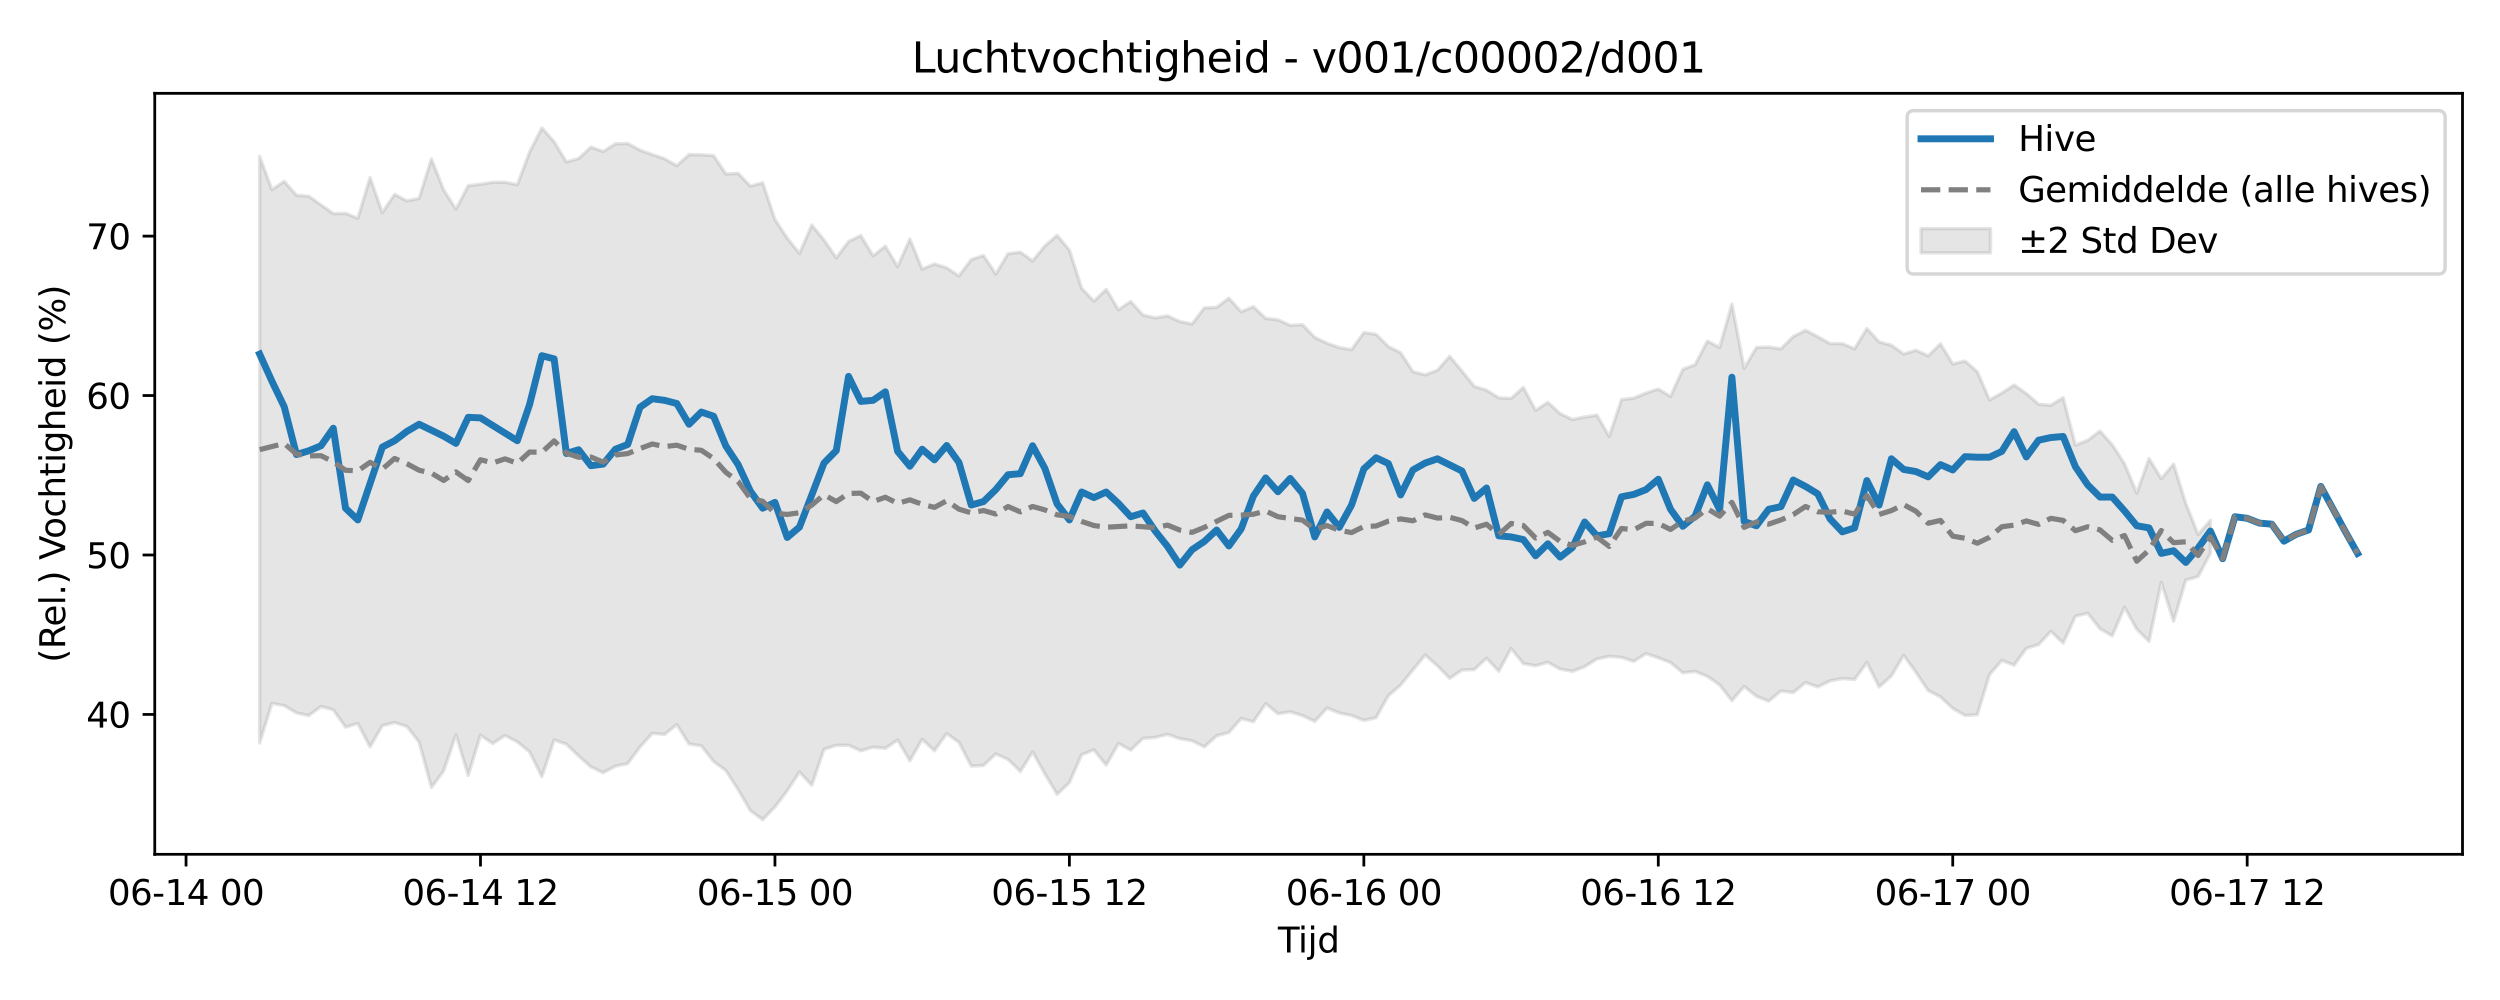 <?xml version="1.0" encoding="utf-8" standalone="no"?>
<!DOCTYPE svg PUBLIC "-//W3C//DTD SVG 1.1//EN"
  "http://www.w3.org/Graphics/SVG/1.1/DTD/svg11.dtd">
<svg xmlns:xlink="http://www.w3.org/1999/xlink" width="720pt" height="288pt" viewBox="0 0 720 288" xmlns="http://www.w3.org/2000/svg" version="1.1">
 <defs>
  <style type="text/css">*{stroke-linejoin: round; stroke-linecap: butt}</style>
 </defs>
 <g id="figure_1">
  <g id="patch_1">
   <path d="M 0 288 
L 720 288 
L 720 0 
L 0 0 
z
" style="fill: #ffffff"/>
  </g>
  <g id="axes_1">
   <g id="patch_2">
    <path d="M 44.57 246.04 
L 709.2 246.04 
L 709.2 26.88 
L 44.57 26.88 
z
" style="fill: #ffffff"/>
   </g>
   <g id="FillBetweenPolyCollection_1">
    <defs>
     <path id="ma10a85ac07" d="M 74.78 -242.995 
L 74.78 -74.022 
L 78.314 -85.401 
L 81.847 -84.804 
L 85.381 -82.679 
L 88.914 -81.908 
L 92.447 -84.537 
L 95.981 -83.572 
L 99.514 -78.594 
L 103.048 -79.629 
L 106.581 -72.889 
L 110.114 -79.019 
L 113.648 -79.915 
L 117.181 -78.776 
L 120.714 -74.253 
L 124.248 -61.227 
L 127.781 -65.952 
L 131.315 -76.409 
L 134.848 -64.667 
L 138.381 -76.257 
L 141.915 -73.87 
L 145.448 -76.169 
L 148.982 -74.351 
L 152.515 -71.47 
L 156.048 -64.328 
L 159.582 -74.878 
L 163.115 -73.671 
L 166.649 -70.268 
L 170.182 -67.14 
L 173.715 -65.45 
L 177.249 -67.337 
L 180.782 -68.065 
L 184.315 -72.865 
L 187.849 -76.789 
L 191.382 -76.482 
L 194.916 -79.301 
L 198.449 -73.728 
L 201.982 -73.207 
L 205.516 -68.687 
L 209.049 -66.065 
L 212.583 -60.595 
L 216.116 -54.525 
L 219.649 -51.922 
L 223.183 -55.603 
L 226.716 -60.257 
L 230.249 -65.669 
L 233.783 -61.858 
L 237.316 -72.183 
L 240.85 -73.344 
L 244.383 -73.368 
L 247.916 -71.764 
L 251.45 -72.809 
L 254.983 -72.472 
L 258.517 -74.876 
L 262.05 -68.906 
L 265.583 -75.077 
L 269.117 -71.773 
L 272.65 -76.731 
L 276.183 -74.2 
L 279.717 -67.36 
L 283.25 -67.556 
L 286.784 -70.865 
L 290.317 -69.296 
L 293.85 -65.805 
L 297.384 -71.421 
L 300.917 -65.129 
L 304.451 -59.238 
L 307.984 -62.59 
L 311.517 -70.646 
L 315.051 -72.034 
L 318.584 -67.643 
L 322.118 -73.881 
L 325.651 -71.953 
L 329.184 -75.339 
L 332.718 -75.614 
L 336.251 -76.501 
L 339.784 -75.276 
L 343.318 -74.658 
L 346.851 -72.899 
L 350.385 -76.091 
L 353.918 -77.029 
L 357.451 -81.069 
L 360.985 -80.133 
L 364.518 -85.352 
L 368.052 -82.454 
L 371.585 -82.993 
L 375.118 -81.908 
L 378.652 -80.244 
L 382.185 -84.087 
L 385.718 -82.648 
L 389.252 -81.939 
L 392.785 -80.511 
L 396.319 -81.315 
L 399.852 -87.656 
L 403.385 -90.703 
L 406.919 -95.056 
L 410.452 -99.367 
L 413.986 -96.228 
L 417.519 -92.619 
L 421.052 -95.029 
L 424.586 -95.152 
L 428.119 -98.419 
L 431.652 -94.688 
L 435.186 -101.241 
L 438.719 -96.877 
L 442.253 -96.274 
L 445.786 -97.249 
L 449.319 -95.295 
L 452.853 -94.654 
L 456.386 -95.991 
L 459.92 -98.22 
L 463.453 -98.966 
L 466.986 -98.683 
L 470.52 -97.513 
L 474.053 -99.768 
L 477.587 -98.548 
L 481.12 -97.194 
L 484.653 -94.222 
L 488.187 -94.627 
L 491.72 -93.215 
L 495.253 -90.753 
L 498.787 -86.201 
L 502.32 -90.302 
L 505.854 -87.449 
L 509.387 -86.066 
L 512.92 -89.006 
L 516.454 -88.524 
L 519.987 -91.419 
L 523.521 -90.174 
L 527.054 -91.91 
L 530.587 -92.585 
L 534.121 -92.305 
L 537.654 -97.19 
L 541.187 -90.158 
L 544.721 -93.335 
L 548.254 -99.274 
L 551.788 -94.384 
L 555.321 -89.111 
L 558.854 -87.28 
L 562.388 -84.002 
L 565.921 -81.942 
L 569.455 -82.16 
L 572.988 -93.723 
L 576.521 -97.808 
L 580.055 -96.416 
L 583.588 -101.282 
L 587.121 -102.365 
L 590.655 -106.172 
L 594.188 -102.787 
L 597.722 -110.515 
L 601.255 -111.387 
L 604.788 -106.922 
L 608.322 -104.859 
L 611.855 -113.122 
L 615.389 -106.754 
L 618.922 -103.276 
L 622.455 -120.274 
L 625.989 -109.079 
L 629.522 -120.955 
L 633.056 -121.95 
L 636.589 -128.606 
L 636.589 -138.13 
L 636.589 -138.13 
L 633.056 -134.072 
L 629.522 -142.975 
L 625.989 -154.341 
L 622.455 -150.136 
L 618.922 -155.909 
L 615.389 -145.992 
L 611.855 -154.423 
L 608.322 -159.913 
L 604.788 -163.859 
L 601.255 -161.188 
L 597.722 -159.807 
L 594.188 -173.461 
L 590.655 -171.279 
L 587.121 -171.587 
L 583.588 -174.66 
L 580.055 -177.106 
L 576.521 -174.789 
L 572.988 -172.809 
L 569.455 -180.953 
L 565.921 -184.029 
L 562.388 -183.168 
L 558.854 -188.968 
L 555.321 -185.497 
L 551.788 -187.134 
L 548.254 -186.049 
L 544.721 -188.576 
L 541.187 -189.523 
L 537.654 -193.381 
L 534.121 -187.551 
L 530.587 -189.042 
L 527.054 -189.039 
L 523.521 -191.037 
L 519.987 -192.854 
L 516.454 -191.07 
L 512.92 -187.527 
L 509.387 -188.039 
L 505.854 -187.924 
L 502.32 -181.923 
L 498.787 -200.434 
L 495.253 -187.944 
L 491.72 -189.745 
L 488.187 -182.976 
L 484.653 -181.611 
L 481.12 -173.828 
L 477.587 -175.95 
L 474.053 -174.797 
L 470.52 -173.334 
L 466.986 -172.907 
L 463.453 -162.303 
L 459.92 -168.429 
L 456.386 -167.903 
L 452.853 -167.184 
L 449.319 -168.861 
L 445.786 -172.111 
L 442.253 -169.828 
L 438.719 -176.419 
L 435.186 -173.235 
L 431.652 -173.426 
L 428.119 -175.62 
L 424.586 -176.722 
L 421.052 -181.11 
L 417.519 -185.4 
L 413.986 -181.354 
L 410.452 -180.051 
L 406.919 -180.952 
L 403.385 -186.398 
L 399.852 -188.177 
L 396.319 -191.719 
L 392.785 -192.216 
L 389.252 -187.29 
L 385.718 -187.893 
L 382.185 -189.165 
L 378.652 -190.822 
L 375.118 -194.493 
L 371.585 -194.283 
L 368.052 -195.915 
L 364.518 -196.297 
L 360.985 -199.679 
L 357.451 -198.218 
L 353.918 -202.127 
L 350.385 -199.479 
L 346.851 -199.325 
L 343.318 -194.702 
L 339.784 -195.396 
L 336.251 -197.035 
L 332.718 -196.435 
L 329.184 -197.257 
L 325.651 -201.168 
L 322.118 -198.803 
L 318.584 -204.67 
L 315.051 -201.262 
L 311.517 -204.99 
L 307.984 -215.953 
L 304.451 -220.224 
L 300.917 -217.176 
L 297.384 -212.852 
L 293.85 -215.363 
L 290.317 -214.933 
L 286.784 -209.056 
L 283.25 -214.399 
L 279.717 -213.239 
L 276.183 -208.52 
L 272.65 -210.843 
L 269.117 -211.975 
L 265.583 -210.486 
L 262.05 -219.171 
L 258.517 -211.19 
L 254.983 -217.114 
L 251.45 -214.306 
L 247.916 -220.162 
L 244.383 -218.427 
L 240.85 -213.75 
L 237.316 -218.868 
L 233.783 -223.195 
L 230.249 -214.996 
L 226.716 -219.423 
L 223.183 -224.778 
L 219.649 -235.368 
L 216.116 -234.383 
L 212.583 -238.066 
L 209.049 -237.887 
L 205.516 -243.18 
L 201.982 -243.427 
L 198.449 -243.475 
L 194.916 -240.264 
L 191.382 -242.295 
L 187.849 -243.475 
L 184.315 -244.753 
L 180.782 -246.667 
L 177.249 -246.586 
L 173.715 -244.362 
L 170.182 -245.624 
L 166.649 -242.344 
L 163.115 -241.345 
L 159.582 -247.18 
L 156.048 -251.158 
L 152.515 -244.159 
L 148.982 -234.805 
L 145.448 -235.524 
L 141.915 -235.494 
L 138.381 -234.933 
L 134.848 -234.518 
L 131.315 -227.762 
L 127.781 -233.31 
L 124.248 -242.244 
L 120.714 -230.88 
L 117.181 -230.14 
L 113.648 -232.018 
L 110.114 -226.77 
L 106.581 -236.832 
L 103.048 -225.155 
L 99.514 -226.539 
L 95.981 -226.481 
L 92.447 -228.97 
L 88.914 -231.491 
L 85.381 -231.769 
L 81.847 -235.766 
L 78.314 -233.376 
L 74.78 -242.995 
z
" style="stroke: #808080; stroke-opacity: 0.2"/>
    </defs>
    <g clip-path="url(#p8f5a74efe3)">
     <use xlink:href="#ma10a85ac07" x="0" y="288" style="fill: #808080; fill-opacity: 0.2; stroke: #808080; stroke-opacity: 0.2"/>
    </g>
   </g>
   <g id="matplotlib.axis_1">
    <g id="xtick_1">
     <g id="line2d_1">
      <defs>
       <path id="mb3182fc8a9" d="M 0 0 
L 0 3.5 
" style="stroke: #000000; stroke-width: 0.8"/>
      </defs>
      <g>
       <use xlink:href="#mb3182fc8a9" x="53.58" y="246.04" style="stroke: #000000; stroke-width: 0.8"/>
      </g>
     </g>
     <g id="text_1">
      <!-- 06-14 00 -->
      <g transform="translate(31.1 260.638) scale(0.1 -0.1)">
       <defs>
        <path id="DejaVuSans-30" d="M 2034 4250 
Q 1547 4250 1301 3770 
Q 1056 3291 1056 2328 
Q 1056 1369 1301 889 
Q 1547 409 2034 409 
Q 2525 409 2770 889 
Q 3016 1369 3016 2328 
Q 3016 3291 2770 3770 
Q 2525 4250 2034 4250 
z
M 2034 4750 
Q 2819 4750 3233 4129 
Q 3647 3509 3647 2328 
Q 3647 1150 3233 529 
Q 2819 -91 2034 -91 
Q 1250 -91 836 529 
Q 422 1150 422 2328 
Q 422 3509 836 4129 
Q 1250 4750 2034 4750 
z
" transform="scale(0.016)"/>
        <path id="DejaVuSans-36" d="M 2113 2584 
Q 1688 2584 1439 2293 
Q 1191 2003 1191 1497 
Q 1191 994 1439 701 
Q 1688 409 2113 409 
Q 2538 409 2786 701 
Q 3034 994 3034 1497 
Q 3034 2003 2786 2293 
Q 2538 2584 2113 2584 
z
M 3366 4563 
L 3366 3988 
Q 3128 4100 2886 4159 
Q 2644 4219 2406 4219 
Q 1781 4219 1451 3797 
Q 1122 3375 1075 2522 
Q 1259 2794 1537 2939 
Q 1816 3084 2150 3084 
Q 2853 3084 3261 2657 
Q 3669 2231 3669 1497 
Q 3669 778 3244 343 
Q 2819 -91 2113 -91 
Q 1303 -91 875 529 
Q 447 1150 447 2328 
Q 447 3434 972 4092 
Q 1497 4750 2381 4750 
Q 2619 4750 2861 4703 
Q 3103 4656 3366 4563 
z
" transform="scale(0.016)"/>
        <path id="DejaVuSans-2d" d="M 313 2009 
L 1997 2009 
L 1997 1497 
L 313 1497 
L 313 2009 
z
" transform="scale(0.016)"/>
        <path id="DejaVuSans-31" d="M 794 531 
L 1825 531 
L 1825 4091 
L 703 3866 
L 703 4441 
L 1819 4666 
L 2450 4666 
L 2450 531 
L 3481 531 
L 3481 0 
L 794 0 
L 794 531 
z
" transform="scale(0.016)"/>
        <path id="DejaVuSans-34" d="M 2419 4116 
L 825 1625 
L 2419 1625 
L 2419 4116 
z
M 2253 4666 
L 3047 4666 
L 3047 1625 
L 3713 1625 
L 3713 1100 
L 3047 1100 
L 3047 0 
L 2419 0 
L 2419 1100 
L 313 1100 
L 313 1709 
L 2253 4666 
z
" transform="scale(0.016)"/>
        <path id="DejaVuSans-20" transform="scale(0.016)"/>
       </defs>
       <use xlink:href="#DejaVuSans-30"/>
       <use xlink:href="#DejaVuSans-36" transform="translate(63.623 0)"/>
       <use xlink:href="#DejaVuSans-2d" transform="translate(127.246 0)"/>
       <use xlink:href="#DejaVuSans-31" transform="translate(163.33 0)"/>
       <use xlink:href="#DejaVuSans-34" transform="translate(226.953 0)"/>
       <use xlink:href="#DejaVuSans-20" transform="translate(290.576 0)"/>
       <use xlink:href="#DejaVuSans-30" transform="translate(322.363 0)"/>
       <use xlink:href="#DejaVuSans-30" transform="translate(385.986 0)"/>
      </g>
     </g>
    </g>
    <g id="xtick_2">
     <g id="line2d_2">
      <g>
       <use xlink:href="#mb3182fc8a9" x="138.381" y="246.04" style="stroke: #000000; stroke-width: 0.8"/>
      </g>
     </g>
     <g id="text_2">
      <!-- 06-14 12 -->
      <g transform="translate(115.901 260.638) scale(0.1 -0.1)">
       <defs>
        <path id="DejaVuSans-32" d="M 1228 531 
L 3431 531 
L 3431 0 
L 469 0 
L 469 531 
Q 828 903 1448 1529 
Q 2069 2156 2228 2338 
Q 2531 2678 2651 2914 
Q 2772 3150 2772 3378 
Q 2772 3750 2511 3984 
Q 2250 4219 1831 4219 
Q 1534 4219 1204 4116 
Q 875 4013 500 3803 
L 500 4441 
Q 881 4594 1212 4672 
Q 1544 4750 1819 4750 
Q 2544 4750 2975 4387 
Q 3406 4025 3406 3419 
Q 3406 3131 3298 2873 
Q 3191 2616 2906 2266 
Q 2828 2175 2409 1742 
Q 1991 1309 1228 531 
z
" transform="scale(0.016)"/>
       </defs>
       <use xlink:href="#DejaVuSans-30"/>
       <use xlink:href="#DejaVuSans-36" transform="translate(63.623 0)"/>
       <use xlink:href="#DejaVuSans-2d" transform="translate(127.246 0)"/>
       <use xlink:href="#DejaVuSans-31" transform="translate(163.33 0)"/>
       <use xlink:href="#DejaVuSans-34" transform="translate(226.953 0)"/>
       <use xlink:href="#DejaVuSans-20" transform="translate(290.576 0)"/>
       <use xlink:href="#DejaVuSans-31" transform="translate(322.363 0)"/>
       <use xlink:href="#DejaVuSans-32" transform="translate(385.986 0)"/>
      </g>
     </g>
    </g>
    <g id="xtick_3">
     <g id="line2d_3">
      <g>
       <use xlink:href="#mb3182fc8a9" x="223.183" y="246.04" style="stroke: #000000; stroke-width: 0.8"/>
      </g>
     </g>
     <g id="text_3">
      <!-- 06-15 00 -->
      <g transform="translate(200.702 260.638) scale(0.1 -0.1)">
       <defs>
        <path id="DejaVuSans-35" d="M 691 4666 
L 3169 4666 
L 3169 4134 
L 1269 4134 
L 1269 2991 
Q 1406 3038 1543 3061 
Q 1681 3084 1819 3084 
Q 2600 3084 3056 2656 
Q 3513 2228 3513 1497 
Q 3513 744 3044 326 
Q 2575 -91 1722 -91 
Q 1428 -91 1123 -41 
Q 819 9 494 109 
L 494 744 
Q 775 591 1075 516 
Q 1375 441 1709 441 
Q 2250 441 2565 725 
Q 2881 1009 2881 1497 
Q 2881 1984 2565 2268 
Q 2250 2553 1709 2553 
Q 1456 2553 1204 2497 
Q 953 2441 691 2322 
L 691 4666 
z
" transform="scale(0.016)"/>
       </defs>
       <use xlink:href="#DejaVuSans-30"/>
       <use xlink:href="#DejaVuSans-36" transform="translate(63.623 0)"/>
       <use xlink:href="#DejaVuSans-2d" transform="translate(127.246 0)"/>
       <use xlink:href="#DejaVuSans-31" transform="translate(163.33 0)"/>
       <use xlink:href="#DejaVuSans-35" transform="translate(226.953 0)"/>
       <use xlink:href="#DejaVuSans-20" transform="translate(290.576 0)"/>
       <use xlink:href="#DejaVuSans-30" transform="translate(322.363 0)"/>
       <use xlink:href="#DejaVuSans-30" transform="translate(385.986 0)"/>
      </g>
     </g>
    </g>
    <g id="xtick_4">
     <g id="line2d_4">
      <g>
       <use xlink:href="#mb3182fc8a9" x="307.984" y="246.04" style="stroke: #000000; stroke-width: 0.8"/>
      </g>
     </g>
     <g id="text_4">
      <!-- 06-15 12 -->
      <g transform="translate(285.503 260.638) scale(0.1 -0.1)">
       <use xlink:href="#DejaVuSans-30"/>
       <use xlink:href="#DejaVuSans-36" transform="translate(63.623 0)"/>
       <use xlink:href="#DejaVuSans-2d" transform="translate(127.246 0)"/>
       <use xlink:href="#DejaVuSans-31" transform="translate(163.33 0)"/>
       <use xlink:href="#DejaVuSans-35" transform="translate(226.953 0)"/>
       <use xlink:href="#DejaVuSans-20" transform="translate(290.576 0)"/>
       <use xlink:href="#DejaVuSans-31" transform="translate(322.363 0)"/>
       <use xlink:href="#DejaVuSans-32" transform="translate(385.986 0)"/>
      </g>
     </g>
    </g>
    <g id="xtick_5">
     <g id="line2d_5">
      <g>
       <use xlink:href="#mb3182fc8a9" x="392.785" y="246.04" style="stroke: #000000; stroke-width: 0.8"/>
      </g>
     </g>
     <g id="text_5">
      <!-- 06-16 00 -->
      <g transform="translate(370.305 260.638) scale(0.1 -0.1)">
       <use xlink:href="#DejaVuSans-30"/>
       <use xlink:href="#DejaVuSans-36" transform="translate(63.623 0)"/>
       <use xlink:href="#DejaVuSans-2d" transform="translate(127.246 0)"/>
       <use xlink:href="#DejaVuSans-31" transform="translate(163.33 0)"/>
       <use xlink:href="#DejaVuSans-36" transform="translate(226.953 0)"/>
       <use xlink:href="#DejaVuSans-20" transform="translate(290.576 0)"/>
       <use xlink:href="#DejaVuSans-30" transform="translate(322.363 0)"/>
       <use xlink:href="#DejaVuSans-30" transform="translate(385.986 0)"/>
      </g>
     </g>
    </g>
    <g id="xtick_6">
     <g id="line2d_6">
      <g>
       <use xlink:href="#mb3182fc8a9" x="477.587" y="246.04" style="stroke: #000000; stroke-width: 0.8"/>
      </g>
     </g>
     <g id="text_6">
      <!-- 06-16 12 -->
      <g transform="translate(455.106 260.638) scale(0.1 -0.1)">
       <use xlink:href="#DejaVuSans-30"/>
       <use xlink:href="#DejaVuSans-36" transform="translate(63.623 0)"/>
       <use xlink:href="#DejaVuSans-2d" transform="translate(127.246 0)"/>
       <use xlink:href="#DejaVuSans-31" transform="translate(163.33 0)"/>
       <use xlink:href="#DejaVuSans-36" transform="translate(226.953 0)"/>
       <use xlink:href="#DejaVuSans-20" transform="translate(290.576 0)"/>
       <use xlink:href="#DejaVuSans-31" transform="translate(322.363 0)"/>
       <use xlink:href="#DejaVuSans-32" transform="translate(385.986 0)"/>
      </g>
     </g>
    </g>
    <g id="xtick_7">
     <g id="line2d_7">
      <g>
       <use xlink:href="#mb3182fc8a9" x="562.388" y="246.04" style="stroke: #000000; stroke-width: 0.8"/>
      </g>
     </g>
     <g id="text_7">
      <!-- 06-17 00 -->
      <g transform="translate(539.907 260.638) scale(0.1 -0.1)">
       <defs>
        <path id="DejaVuSans-37" d="M 525 4666 
L 3525 4666 
L 3525 4397 
L 1831 0 
L 1172 0 
L 2766 4134 
L 525 4134 
L 525 4666 
z
" transform="scale(0.016)"/>
       </defs>
       <use xlink:href="#DejaVuSans-30"/>
       <use xlink:href="#DejaVuSans-36" transform="translate(63.623 0)"/>
       <use xlink:href="#DejaVuSans-2d" transform="translate(127.246 0)"/>
       <use xlink:href="#DejaVuSans-31" transform="translate(163.33 0)"/>
       <use xlink:href="#DejaVuSans-37" transform="translate(226.953 0)"/>
       <use xlink:href="#DejaVuSans-20" transform="translate(290.576 0)"/>
       <use xlink:href="#DejaVuSans-30" transform="translate(322.363 0)"/>
       <use xlink:href="#DejaVuSans-30" transform="translate(385.986 0)"/>
      </g>
     </g>
    </g>
    <g id="xtick_8">
     <g id="line2d_8">
      <g>
       <use xlink:href="#mb3182fc8a9" x="647.189" y="246.04" style="stroke: #000000; stroke-width: 0.8"/>
      </g>
     </g>
     <g id="text_8">
      <!-- 06-17 12 -->
      <g transform="translate(624.709 260.638) scale(0.1 -0.1)">
       <use xlink:href="#DejaVuSans-30"/>
       <use xlink:href="#DejaVuSans-36" transform="translate(63.623 0)"/>
       <use xlink:href="#DejaVuSans-2d" transform="translate(127.246 0)"/>
       <use xlink:href="#DejaVuSans-31" transform="translate(163.33 0)"/>
       <use xlink:href="#DejaVuSans-37" transform="translate(226.953 0)"/>
       <use xlink:href="#DejaVuSans-20" transform="translate(290.576 0)"/>
       <use xlink:href="#DejaVuSans-31" transform="translate(322.363 0)"/>
       <use xlink:href="#DejaVuSans-32" transform="translate(385.986 0)"/>
      </g>
     </g>
    </g>
    <g id="text_9">
     <!-- Tijd -->
     <g transform="translate(368.035 274.317) scale(0.1 -0.1)">
      <defs>
       <path id="DejaVuSans-54" d="M -19 4666 
L 3928 4666 
L 3928 4134 
L 2272 4134 
L 2272 0 
L 1638 0 
L 1638 4134 
L -19 4134 
L -19 4666 
z
" transform="scale(0.016)"/>
       <path id="DejaVuSans-69" d="M 603 3500 
L 1178 3500 
L 1178 0 
L 603 0 
L 603 3500 
z
M 603 4863 
L 1178 4863 
L 1178 4134 
L 603 4134 
L 603 4863 
z
" transform="scale(0.016)"/>
       <path id="DejaVuSans-6a" d="M 603 3500 
L 1178 3500 
L 1178 -63 
Q 1178 -731 923 -1031 
Q 669 -1331 103 -1331 
L -116 -1331 
L -116 -844 
L 38 -844 
Q 366 -844 484 -692 
Q 603 -541 603 -63 
L 603 3500 
z
M 603 4863 
L 1178 4863 
L 1178 4134 
L 603 4134 
L 603 4863 
z
" transform="scale(0.016)"/>
       <path id="DejaVuSans-64" d="M 2906 2969 
L 2906 4863 
L 3481 4863 
L 3481 0 
L 2906 0 
L 2906 525 
Q 2725 213 2448 61 
Q 2172 -91 1784 -91 
Q 1150 -91 751 415 
Q 353 922 353 1747 
Q 353 2572 751 3078 
Q 1150 3584 1784 3584 
Q 2172 3584 2448 3432 
Q 2725 3281 2906 2969 
z
M 947 1747 
Q 947 1113 1208 752 
Q 1469 391 1925 391 
Q 2381 391 2643 752 
Q 2906 1113 2906 1747 
Q 2906 2381 2643 2742 
Q 2381 3103 1925 3103 
Q 1469 3103 1208 2742 
Q 947 2381 947 1747 
z
" transform="scale(0.016)"/>
      </defs>
      <use xlink:href="#DejaVuSans-54"/>
      <use xlink:href="#DejaVuSans-69" transform="translate(57.959 0)"/>
      <use xlink:href="#DejaVuSans-6a" transform="translate(85.742 0)"/>
      <use xlink:href="#DejaVuSans-64" transform="translate(113.525 0)"/>
     </g>
    </g>
   </g>
   <g id="matplotlib.axis_2">
    <g id="ytick_1">
     <g id="line2d_9">
      <defs>
       <path id="mc54f758b06" d="M 0 0 
L -3.5 0 
" style="stroke: #000000; stroke-width: 0.8"/>
      </defs>
      <g>
       <use xlink:href="#mc54f758b06" x="44.57" y="205.755" style="stroke: #000000; stroke-width: 0.8"/>
      </g>
     </g>
     <g id="text_10">
      <!-- 40 -->
      <g transform="translate(24.845 209.554) scale(0.1 -0.1)">
       <use xlink:href="#DejaVuSans-34"/>
       <use xlink:href="#DejaVuSans-30" transform="translate(63.623 0)"/>
      </g>
     </g>
    </g>
    <g id="ytick_2">
     <g id="line2d_10">
      <g>
       <use xlink:href="#mc54f758b06" x="44.57" y="159.836" style="stroke: #000000; stroke-width: 0.8"/>
      </g>
     </g>
     <g id="text_11">
      <!-- 50 -->
      <g transform="translate(24.845 163.635) scale(0.1 -0.1)">
       <use xlink:href="#DejaVuSans-35"/>
       <use xlink:href="#DejaVuSans-30" transform="translate(63.623 0)"/>
      </g>
     </g>
    </g>
    <g id="ytick_3">
     <g id="line2d_11">
      <g>
       <use xlink:href="#mc54f758b06" x="44.57" y="113.917" style="stroke: #000000; stroke-width: 0.8"/>
      </g>
     </g>
     <g id="text_12">
      <!-- 60 -->
      <g transform="translate(24.845 117.717) scale(0.1 -0.1)">
       <use xlink:href="#DejaVuSans-36"/>
       <use xlink:href="#DejaVuSans-30" transform="translate(63.623 0)"/>
      </g>
     </g>
    </g>
    <g id="ytick_4">
     <g id="line2d_12">
      <g>
       <use xlink:href="#mc54f758b06" x="44.57" y="67.999" style="stroke: #000000; stroke-width: 0.8"/>
      </g>
     </g>
     <g id="text_13">
      <!-- 70 -->
      <g transform="translate(24.845 71.798) scale(0.1 -0.1)">
       <use xlink:href="#DejaVuSans-37"/>
       <use xlink:href="#DejaVuSans-30" transform="translate(63.623 0)"/>
      </g>
     </g>
    </g>
    <g id="text_14">
     <!-- (Rel.) Vochtigheid (%) -->
     <g transform="translate(18.765 190.838) rotate(-90) scale(0.1 -0.1)">
      <defs>
       <path id="DejaVuSans-28" d="M 1984 4856 
Q 1566 4138 1362 3434 
Q 1159 2731 1159 2009 
Q 1159 1288 1364 580 
Q 1569 -128 1984 -844 
L 1484 -844 
Q 1016 -109 783 600 
Q 550 1309 550 2009 
Q 550 2706 781 3412 
Q 1013 4119 1484 4856 
L 1984 4856 
z
" transform="scale(0.016)"/>
       <path id="DejaVuSans-52" d="M 2841 2188 
Q 3044 2119 3236 1894 
Q 3428 1669 3622 1275 
L 4263 0 
L 3584 0 
L 2988 1197 
Q 2756 1666 2539 1819 
Q 2322 1972 1947 1972 
L 1259 1972 
L 1259 0 
L 628 0 
L 628 4666 
L 2053 4666 
Q 2853 4666 3247 4331 
Q 3641 3997 3641 3322 
Q 3641 2881 3436 2590 
Q 3231 2300 2841 2188 
z
M 1259 4147 
L 1259 2491 
L 2053 2491 
Q 2509 2491 2742 2702 
Q 2975 2913 2975 3322 
Q 2975 3731 2742 3939 
Q 2509 4147 2053 4147 
L 1259 4147 
z
" transform="scale(0.016)"/>
       <path id="DejaVuSans-65" d="M 3597 1894 
L 3597 1613 
L 953 1613 
Q 991 1019 1311 708 
Q 1631 397 2203 397 
Q 2534 397 2845 478 
Q 3156 559 3463 722 
L 3463 178 
Q 3153 47 2828 -22 
Q 2503 -91 2169 -91 
Q 1331 -91 842 396 
Q 353 884 353 1716 
Q 353 2575 817 3079 
Q 1281 3584 2069 3584 
Q 2775 3584 3186 3129 
Q 3597 2675 3597 1894 
z
M 3022 2063 
Q 3016 2534 2758 2815 
Q 2500 3097 2075 3097 
Q 1594 3097 1305 2825 
Q 1016 2553 972 2059 
L 3022 2063 
z
" transform="scale(0.016)"/>
       <path id="DejaVuSans-6c" d="M 603 4863 
L 1178 4863 
L 1178 0 
L 603 0 
L 603 4863 
z
" transform="scale(0.016)"/>
       <path id="DejaVuSans-2e" d="M 684 794 
L 1344 794 
L 1344 0 
L 684 0 
L 684 794 
z
" transform="scale(0.016)"/>
       <path id="DejaVuSans-29" d="M 513 4856 
L 1013 4856 
Q 1481 4119 1714 3412 
Q 1947 2706 1947 2009 
Q 1947 1309 1714 600 
Q 1481 -109 1013 -844 
L 513 -844 
Q 928 -128 1133 580 
Q 1338 1288 1338 2009 
Q 1338 2731 1133 3434 
Q 928 4138 513 4856 
z
" transform="scale(0.016)"/>
       <path id="DejaVuSans-56" d="M 1831 0 
L 50 4666 
L 709 4666 
L 2188 738 
L 3669 4666 
L 4325 4666 
L 2547 0 
L 1831 0 
z
" transform="scale(0.016)"/>
       <path id="DejaVuSans-6f" d="M 1959 3097 
Q 1497 3097 1228 2736 
Q 959 2375 959 1747 
Q 959 1119 1226 758 
Q 1494 397 1959 397 
Q 2419 397 2687 759 
Q 2956 1122 2956 1747 
Q 2956 2369 2687 2733 
Q 2419 3097 1959 3097 
z
M 1959 3584 
Q 2709 3584 3137 3096 
Q 3566 2609 3566 1747 
Q 3566 888 3137 398 
Q 2709 -91 1959 -91 
Q 1206 -91 779 398 
Q 353 888 353 1747 
Q 353 2609 779 3096 
Q 1206 3584 1959 3584 
z
" transform="scale(0.016)"/>
       <path id="DejaVuSans-63" d="M 3122 3366 
L 3122 2828 
Q 2878 2963 2633 3030 
Q 2388 3097 2138 3097 
Q 1578 3097 1268 2742 
Q 959 2388 959 1747 
Q 959 1106 1268 751 
Q 1578 397 2138 397 
Q 2388 397 2633 464 
Q 2878 531 3122 666 
L 3122 134 
Q 2881 22 2623 -34 
Q 2366 -91 2075 -91 
Q 1284 -91 818 406 
Q 353 903 353 1747 
Q 353 2603 823 3093 
Q 1294 3584 2113 3584 
Q 2378 3584 2631 3529 
Q 2884 3475 3122 3366 
z
" transform="scale(0.016)"/>
       <path id="DejaVuSans-68" d="M 3513 2113 
L 3513 0 
L 2938 0 
L 2938 2094 
Q 2938 2591 2744 2837 
Q 2550 3084 2163 3084 
Q 1697 3084 1428 2787 
Q 1159 2491 1159 1978 
L 1159 0 
L 581 0 
L 581 4863 
L 1159 4863 
L 1159 2956 
Q 1366 3272 1645 3428 
Q 1925 3584 2291 3584 
Q 2894 3584 3203 3211 
Q 3513 2838 3513 2113 
z
" transform="scale(0.016)"/>
       <path id="DejaVuSans-74" d="M 1172 4494 
L 1172 3500 
L 2356 3500 
L 2356 3053 
L 1172 3053 
L 1172 1153 
Q 1172 725 1289 603 
Q 1406 481 1766 481 
L 2356 481 
L 2356 0 
L 1766 0 
Q 1100 0 847 248 
Q 594 497 594 1153 
L 594 3053 
L 172 3053 
L 172 3500 
L 594 3500 
L 594 4494 
L 1172 4494 
z
" transform="scale(0.016)"/>
       <path id="DejaVuSans-67" d="M 2906 1791 
Q 2906 2416 2648 2759 
Q 2391 3103 1925 3103 
Q 1463 3103 1205 2759 
Q 947 2416 947 1791 
Q 947 1169 1205 825 
Q 1463 481 1925 481 
Q 2391 481 2648 825 
Q 2906 1169 2906 1791 
z
M 3481 434 
Q 3481 -459 3084 -895 
Q 2688 -1331 1869 -1331 
Q 1566 -1331 1297 -1286 
Q 1028 -1241 775 -1147 
L 775 -588 
Q 1028 -725 1275 -790 
Q 1522 -856 1778 -856 
Q 2344 -856 2625 -561 
Q 2906 -266 2906 331 
L 2906 616 
Q 2728 306 2450 153 
Q 2172 0 1784 0 
Q 1141 0 747 490 
Q 353 981 353 1791 
Q 353 2603 747 3093 
Q 1141 3584 1784 3584 
Q 2172 3584 2450 3431 
Q 2728 3278 2906 2969 
L 2906 3500 
L 3481 3500 
L 3481 434 
z
" transform="scale(0.016)"/>
       <path id="DejaVuSans-25" d="M 4653 2053 
Q 4381 2053 4226 1822 
Q 4072 1591 4072 1178 
Q 4072 772 4226 539 
Q 4381 306 4653 306 
Q 4919 306 5073 539 
Q 5228 772 5228 1178 
Q 5228 1588 5073 1820 
Q 4919 2053 4653 2053 
z
M 4653 2450 
Q 5147 2450 5437 2106 
Q 5728 1763 5728 1178 
Q 5728 594 5436 251 
Q 5144 -91 4653 -91 
Q 4153 -91 3862 251 
Q 3572 594 3572 1178 
Q 3572 1766 3864 2108 
Q 4156 2450 4653 2450 
z
M 1428 4353 
Q 1159 4353 1004 4120 
Q 850 3888 850 3481 
Q 850 3069 1003 2837 
Q 1156 2606 1428 2606 
Q 1700 2606 1854 2837 
Q 2009 3069 2009 3481 
Q 2009 3884 1853 4118 
Q 1697 4353 1428 4353 
z
M 4250 4750 
L 4750 4750 
L 1831 -91 
L 1331 -91 
L 4250 4750 
z
M 1428 4750 
Q 1922 4750 2215 4408 
Q 2509 4066 2509 3481 
Q 2509 2891 2217 2550 
Q 1925 2209 1428 2209 
Q 931 2209 642 2551 
Q 353 2894 353 3481 
Q 353 4063 643 4406 
Q 934 4750 1428 4750 
z
" transform="scale(0.016)"/>
      </defs>
      <use xlink:href="#DejaVuSans-28"/>
      <use xlink:href="#DejaVuSans-52" transform="translate(39.014 0)"/>
      <use xlink:href="#DejaVuSans-65" transform="translate(103.996 0)"/>
      <use xlink:href="#DejaVuSans-6c" transform="translate(165.52 0)"/>
      <use xlink:href="#DejaVuSans-2e" transform="translate(193.303 0)"/>
      <use xlink:href="#DejaVuSans-29" transform="translate(225.09 0)"/>
      <use xlink:href="#DejaVuSans-20" transform="translate(264.104 0)"/>
      <use xlink:href="#DejaVuSans-56" transform="translate(295.891 0)"/>
      <use xlink:href="#DejaVuSans-6f" transform="translate(356.549 0)"/>
      <use xlink:href="#DejaVuSans-63" transform="translate(417.73 0)"/>
      <use xlink:href="#DejaVuSans-68" transform="translate(472.711 0)"/>
      <use xlink:href="#DejaVuSans-74" transform="translate(536.09 0)"/>
      <use xlink:href="#DejaVuSans-69" transform="translate(575.299 0)"/>
      <use xlink:href="#DejaVuSans-67" transform="translate(603.082 0)"/>
      <use xlink:href="#DejaVuSans-68" transform="translate(666.559 0)"/>
      <use xlink:href="#DejaVuSans-65" transform="translate(729.938 0)"/>
      <use xlink:href="#DejaVuSans-69" transform="translate(791.461 0)"/>
      <use xlink:href="#DejaVuSans-64" transform="translate(819.244 0)"/>
      <use xlink:href="#DejaVuSans-20" transform="translate(882.721 0)"/>
      <use xlink:href="#DejaVuSans-28" transform="translate(914.508 0)"/>
      <use xlink:href="#DejaVuSans-25" transform="translate(953.521 0)"/>
      <use xlink:href="#DejaVuSans-29" transform="translate(1048.541 0)"/>
     </g>
    </g>
   </g>
   <g id="line2d_13">
    <path d="M 74.78 101.978 
L 78.314 109.785 
L 81.847 117.132 
L 85.381 130.907 
L 88.914 129.836 
L 92.447 128.382 
L 95.981 123.331 
L 99.514 146.367 
L 103.048 149.734 
L 110.114 128.764 
L 113.648 126.928 
L 117.181 124.249 
L 120.714 122.183 
L 127.781 125.627 
L 131.315 127.693 
L 134.848 120.193 
L 138.381 120.346 
L 148.982 126.928 
L 152.515 116.519 
L 156.048 102.438 
L 159.582 103.356 
L 163.115 130.601 
L 166.649 129.53 
L 170.182 134.122 
L 173.715 133.662 
L 177.249 129.377 
L 180.782 127.999 
L 184.315 117.285 
L 187.849 114.836 
L 191.382 115.295 
L 194.916 116.213 
L 198.449 122.183 
L 201.982 118.662 
L 205.516 119.887 
L 209.049 128.458 
L 212.583 133.815 
L 216.116 141.469 
L 219.649 146.367 
L 223.183 144.683 
L 226.716 154.785 
L 230.249 151.8 
L 237.316 133.356 
L 240.85 129.759 
L 244.383 108.407 
L 247.916 115.601 
L 251.45 115.295 
L 254.983 112.846 
L 258.517 129.989 
L 262.05 134.275 
L 265.583 129.377 
L 269.117 132.438 
L 272.65 128.305 
L 276.183 133.203 
L 279.717 145.448 
L 283.25 144.453 
L 286.784 141.009 
L 290.317 136.724 
L 293.85 136.417 
L 297.384 128.382 
L 300.917 134.887 
L 304.451 145.142 
L 307.984 149.734 
L 311.517 141.698 
L 315.051 143.305 
L 318.584 141.698 
L 322.118 144.989 
L 325.651 148.816 
L 329.184 147.744 
L 332.718 152.948 
L 336.251 157.387 
L 339.784 162.744 
L 343.318 158.305 
L 346.851 155.933 
L 350.385 152.642 
L 353.918 157.234 
L 357.451 152.336 
L 360.985 142.846 
L 364.518 137.642 
L 368.052 141.622 
L 371.585 137.795 
L 375.118 142.081 
L 378.652 154.632 
L 382.185 147.438 
L 385.718 151.877 
L 389.252 145.448 
L 392.785 135.04 
L 396.319 131.826 
L 399.852 133.509 
L 403.385 142.54 
L 406.919 135.346 
L 410.452 133.356 
L 413.986 132.132 
L 421.052 135.652 
L 424.586 143.535 
L 428.119 140.55 
L 431.652 154.326 
L 435.186 154.632 
L 438.719 155.397 
L 442.253 160.066 
L 445.786 156.622 
L 449.319 160.448 
L 452.853 157.693 
L 456.386 150.346 
L 459.92 154.326 
L 463.453 153.714 
L 466.986 143.076 
L 470.52 142.387 
L 474.053 141.009 
L 477.587 138.025 
L 481.12 146.673 
L 484.653 151.571 
L 488.187 148.662 
L 491.72 139.632 
L 495.253 146.749 
L 498.787 108.637 
L 502.32 150.193 
L 505.854 151.418 
L 509.387 146.673 
L 512.92 145.907 
L 516.454 138.254 
L 519.987 140.091 
L 523.521 142.234 
L 527.054 149.428 
L 530.587 153.178 
L 534.121 152.03 
L 537.654 138.407 
L 541.187 145.448 
L 544.721 132.132 
L 548.254 135.193 
L 551.788 135.805 
L 555.321 137.336 
L 558.854 133.815 
L 562.388 135.346 
L 565.921 131.519 
L 569.455 131.673 
L 572.988 131.673 
L 576.521 129.989 
L 580.055 124.326 
L 583.588 131.596 
L 587.121 126.775 
L 590.655 126.009 
L 594.188 125.703 
L 597.722 134.428 
L 601.255 139.632 
L 604.788 143.152 
L 608.322 143.152 
L 611.855 147.132 
L 615.389 151.418 
L 618.922 152.03 
L 622.455 159.377 
L 625.989 158.612 
L 629.522 161.979 
L 633.056 157.846 
L 636.589 152.948 
L 640.122 160.907 
L 643.656 148.816 
L 647.189 149.275 
L 650.722 150.652 
L 654.256 150.958 
L 657.789 155.856 
L 661.323 153.867 
L 664.856 152.642 
L 668.389 140.091 
L 675.456 153.101 
L 678.99 159.377 
L 678.99 159.377 
" clip-path="url(#p8f5a74efe3)" style="fill: none; stroke: #1f77b4; stroke-width: 2; stroke-linecap: square"/>
   </g>
   <g id="line2d_14">
    <path d="M 74.78 129.491 
L 81.847 127.715 
L 85.381 130.776 
L 88.914 131.301 
L 92.447 131.246 
L 95.981 132.974 
L 99.514 135.434 
L 103.048 135.608 
L 106.581 133.139 
L 110.114 135.106 
L 113.648 132.033 
L 117.181 133.542 
L 120.714 135.434 
L 124.248 136.264 
L 127.781 138.369 
L 131.315 135.915 
L 134.848 138.407 
L 138.381 132.405 
L 141.915 133.318 
L 145.448 132.154 
L 148.982 133.422 
L 152.515 130.186 
L 156.048 130.257 
L 159.582 126.971 
L 163.115 130.492 
L 166.649 131.694 
L 170.182 131.618 
L 173.715 133.094 
L 177.249 131.038 
L 180.782 130.634 
L 184.315 129.191 
L 187.849 127.868 
L 191.382 128.611 
L 194.916 128.218 
L 198.449 129.398 
L 201.982 129.683 
L 205.516 132.066 
L 209.049 136.024 
L 212.583 138.67 
L 216.116 143.546 
L 219.649 144.355 
L 223.183 147.81 
L 226.716 148.16 
L 230.249 147.668 
L 233.783 145.474 
L 237.316 142.474 
L 240.85 144.453 
L 244.383 142.103 
L 247.916 142.037 
L 251.45 144.442 
L 254.983 143.207 
L 258.517 144.967 
L 262.05 143.961 
L 265.583 145.219 
L 269.117 146.126 
L 272.65 144.213 
L 276.183 146.64 
L 279.717 147.7 
L 283.25 147.023 
L 286.784 148.039 
L 290.317 145.885 
L 293.85 147.416 
L 297.384 145.864 
L 300.917 146.848 
L 304.451 148.269 
L 307.984 148.728 
L 311.517 150.182 
L 315.051 151.352 
L 318.584 151.844 
L 325.651 151.439 
L 332.718 151.975 
L 336.251 151.232 
L 339.784 152.664 
L 343.318 153.32 
L 346.851 151.888 
L 353.918 148.422 
L 357.451 148.356 
L 360.985 148.094 
L 364.518 147.176 
L 368.052 148.816 
L 375.118 149.8 
L 378.652 152.467 
L 382.185 151.374 
L 385.718 152.73 
L 389.252 153.386 
L 392.785 151.636 
L 396.319 151.483 
L 399.852 150.084 
L 403.385 149.45 
L 406.919 149.996 
L 410.452 148.291 
L 413.986 149.209 
L 417.519 148.99 
L 421.052 149.931 
L 424.586 152.063 
L 428.119 150.98 
L 431.652 153.943 
L 435.186 150.762 
L 438.719 151.352 
L 442.253 154.949 
L 445.786 153.32 
L 449.319 155.922 
L 452.853 157.081 
L 456.386 156.053 
L 459.92 154.676 
L 463.453 157.365 
L 466.986 152.205 
L 470.52 152.577 
L 474.053 150.718 
L 477.587 150.751 
L 481.12 152.489 
L 484.653 150.084 
L 488.187 149.198 
L 491.72 146.52 
L 495.253 148.652 
L 498.787 144.683 
L 502.32 151.888 
L 505.854 150.313 
L 509.387 150.947 
L 512.92 149.734 
L 516.454 148.203 
L 519.987 145.864 
L 523.521 147.394 
L 527.054 147.525 
L 530.587 147.187 
L 534.121 148.072 
L 537.654 142.715 
L 541.187 148.16 
L 544.721 147.044 
L 548.254 145.339 
L 551.788 147.241 
L 555.321 150.696 
L 558.854 149.876 
L 562.388 154.415 
L 565.921 155.015 
L 569.455 156.443 
L 572.988 154.734 
L 576.521 151.702 
L 580.055 151.239 
L 583.588 150.029 
L 587.121 151.024 
L 590.655 149.275 
L 594.188 149.876 
L 597.722 152.839 
L 601.255 151.713 
L 604.788 152.609 
L 608.322 155.614 
L 611.855 154.227 
L 615.389 161.627 
L 618.922 158.407 
L 622.455 152.795 
L 625.989 156.29 
L 629.522 156.035 
L 633.056 159.989 
L 636.589 154.632 
L 640.122 160.907 
L 643.656 148.816 
L 647.189 149.275 
L 650.722 150.652 
L 654.256 150.958 
L 657.789 155.856 
L 661.323 153.867 
L 664.856 152.642 
L 668.389 140.091 
L 675.456 153.101 
L 678.99 159.377 
L 678.99 159.377 
" clip-path="url(#p8f5a74efe3)" style="fill: none; stroke-dasharray: 5.55,2.4; stroke-dashoffset: 0; stroke: #808080; stroke-width: 1.5"/>
   </g>
   <g id="patch_3">
    <path d="M 44.57 246.04 
L 44.57 26.88 
" style="fill: none; stroke: #000000; stroke-width: 0.8; stroke-linejoin: miter; stroke-linecap: square"/>
   </g>
   <g id="patch_4">
    <path d="M 709.2 246.04 
L 709.2 26.88 
" style="fill: none; stroke: #000000; stroke-width: 0.8; stroke-linejoin: miter; stroke-linecap: square"/>
   </g>
   <g id="patch_5">
    <path d="M 44.57 246.04 
L 709.2 246.04 
" style="fill: none; stroke: #000000; stroke-width: 0.8; stroke-linejoin: miter; stroke-linecap: square"/>
   </g>
   <g id="patch_6">
    <path d="M 44.57 26.88 
L 709.2 26.88 
" style="fill: none; stroke: #000000; stroke-width: 0.8; stroke-linejoin: miter; stroke-linecap: square"/>
   </g>
   <g id="text_15">
    <!-- Luchtvochtigheid - v001/c00002/d001 -->
    <g transform="translate(262.595 20.88) scale(0.12 -0.12)">
     <defs>
      <path id="DejaVuSans-4c" d="M 628 4666 
L 1259 4666 
L 1259 531 
L 3531 531 
L 3531 0 
L 628 0 
L 628 4666 
z
" transform="scale(0.016)"/>
      <path id="DejaVuSans-75" d="M 544 1381 
L 544 3500 
L 1119 3500 
L 1119 1403 
Q 1119 906 1312 657 
Q 1506 409 1894 409 
Q 2359 409 2629 706 
Q 2900 1003 2900 1516 
L 2900 3500 
L 3475 3500 
L 3475 0 
L 2900 0 
L 2900 538 
Q 2691 219 2414 64 
Q 2138 -91 1772 -91 
Q 1169 -91 856 284 
Q 544 659 544 1381 
z
M 1991 3584 
L 1991 3584 
z
" transform="scale(0.016)"/>
      <path id="DejaVuSans-76" d="M 191 3500 
L 800 3500 
L 1894 563 
L 2988 3500 
L 3597 3500 
L 2284 0 
L 1503 0 
L 191 3500 
z
" transform="scale(0.016)"/>
      <path id="DejaVuSans-2f" d="M 1625 4666 
L 2156 4666 
L 531 -594 
L 0 -594 
L 1625 4666 
z
" transform="scale(0.016)"/>
     </defs>
     <use xlink:href="#DejaVuSans-4c"/>
     <use xlink:href="#DejaVuSans-75" transform="translate(53.963 0)"/>
     <use xlink:href="#DejaVuSans-63" transform="translate(117.342 0)"/>
     <use xlink:href="#DejaVuSans-68" transform="translate(172.322 0)"/>
     <use xlink:href="#DejaVuSans-74" transform="translate(235.701 0)"/>
     <use xlink:href="#DejaVuSans-76" transform="translate(274.91 0)"/>
     <use xlink:href="#DejaVuSans-6f" transform="translate(334.09 0)"/>
     <use xlink:href="#DejaVuSans-63" transform="translate(395.271 0)"/>
     <use xlink:href="#DejaVuSans-68" transform="translate(450.252 0)"/>
     <use xlink:href="#DejaVuSans-74" transform="translate(513.631 0)"/>
     <use xlink:href="#DejaVuSans-69" transform="translate(552.84 0)"/>
     <use xlink:href="#DejaVuSans-67" transform="translate(580.623 0)"/>
     <use xlink:href="#DejaVuSans-68" transform="translate(644.1 0)"/>
     <use xlink:href="#DejaVuSans-65" transform="translate(707.479 0)"/>
     <use xlink:href="#DejaVuSans-69" transform="translate(769.002 0)"/>
     <use xlink:href="#DejaVuSans-64" transform="translate(796.785 0)"/>
     <use xlink:href="#DejaVuSans-20" transform="translate(860.262 0)"/>
     <use xlink:href="#DejaVuSans-2d" transform="translate(892.049 0)"/>
     <use xlink:href="#DejaVuSans-20" transform="translate(928.133 0)"/>
     <use xlink:href="#DejaVuSans-76" transform="translate(959.92 0)"/>
     <use xlink:href="#DejaVuSans-30" transform="translate(1019.1 0)"/>
     <use xlink:href="#DejaVuSans-30" transform="translate(1082.723 0)"/>
     <use xlink:href="#DejaVuSans-31" transform="translate(1146.346 0)"/>
     <use xlink:href="#DejaVuSans-2f" transform="translate(1209.969 0)"/>
     <use xlink:href="#DejaVuSans-63" transform="translate(1243.66 0)"/>
     <use xlink:href="#DejaVuSans-30" transform="translate(1298.641 0)"/>
     <use xlink:href="#DejaVuSans-30" transform="translate(1362.264 0)"/>
     <use xlink:href="#DejaVuSans-30" transform="translate(1425.887 0)"/>
     <use xlink:href="#DejaVuSans-30" transform="translate(1489.51 0)"/>
     <use xlink:href="#DejaVuSans-32" transform="translate(1553.133 0)"/>
     <use xlink:href="#DejaVuSans-2f" transform="translate(1616.756 0)"/>
     <use xlink:href="#DejaVuSans-64" transform="translate(1650.447 0)"/>
     <use xlink:href="#DejaVuSans-30" transform="translate(1713.924 0)"/>
     <use xlink:href="#DejaVuSans-30" transform="translate(1777.547 0)"/>
     <use xlink:href="#DejaVuSans-31" transform="translate(1841.17 0)"/>
    </g>
   </g>
   <g id="legend_1">
    <g id="patch_7">
     <path d="M 551.256 78.914 
L 702.2 78.914 
Q 704.2 78.914 704.2 76.914 
L 704.2 33.88 
Q 704.2 31.88 702.2 31.88 
L 551.256 31.88 
Q 549.256 31.88 549.256 33.88 
L 549.256 76.914 
Q 549.256 78.914 551.256 78.914 
z
" style="fill: #ffffff; opacity: 0.8; stroke: #cccccc; stroke-linejoin: miter"/>
    </g>
    <g id="line2d_15">
     <path d="M 553.256 39.978 
L 563.256 39.978 
L 573.256 39.978 
" style="fill: none; stroke: #1f77b4; stroke-width: 2; stroke-linecap: square"/>
    </g>
    <g id="text_16">
     <!-- Hive -->
     <g transform="translate(581.256 43.478) scale(0.1 -0.1)">
      <defs>
       <path id="DejaVuSans-48" d="M 628 4666 
L 1259 4666 
L 1259 2753 
L 3553 2753 
L 3553 4666 
L 4184 4666 
L 4184 0 
L 3553 0 
L 3553 2222 
L 1259 2222 
L 1259 0 
L 628 0 
L 628 4666 
z
" transform="scale(0.016)"/>
      </defs>
      <use xlink:href="#DejaVuSans-48"/>
      <use xlink:href="#DejaVuSans-69" transform="translate(75.195 0)"/>
      <use xlink:href="#DejaVuSans-76" transform="translate(102.979 0)"/>
      <use xlink:href="#DejaVuSans-65" transform="translate(162.158 0)"/>
     </g>
    </g>
    <g id="line2d_16">
     <path d="M 553.256 54.657 
L 563.256 54.657 
L 573.256 54.657 
" style="fill: none; stroke-dasharray: 5.55,2.4; stroke-dashoffset: 0; stroke: #808080; stroke-width: 1.5"/>
    </g>
    <g id="text_17">
     <!-- Gemiddelde (alle hives) -->
     <g transform="translate(581.256 58.157) scale(0.1 -0.1)">
      <defs>
       <path id="DejaVuSans-47" d="M 3809 666 
L 3809 1919 
L 2778 1919 
L 2778 2438 
L 4434 2438 
L 4434 434 
Q 4069 175 3628 42 
Q 3188 -91 2688 -91 
Q 1594 -91 976 548 
Q 359 1188 359 2328 
Q 359 3472 976 4111 
Q 1594 4750 2688 4750 
Q 3144 4750 3555 4637 
Q 3966 4525 4313 4306 
L 4313 3634 
Q 3963 3931 3569 4081 
Q 3175 4231 2741 4231 
Q 1884 4231 1454 3753 
Q 1025 3275 1025 2328 
Q 1025 1384 1454 906 
Q 1884 428 2741 428 
Q 3075 428 3337 486 
Q 3600 544 3809 666 
z
" transform="scale(0.016)"/>
       <path id="DejaVuSans-6d" d="M 3328 2828 
Q 3544 3216 3844 3400 
Q 4144 3584 4550 3584 
Q 5097 3584 5394 3201 
Q 5691 2819 5691 2113 
L 5691 0 
L 5113 0 
L 5113 2094 
Q 5113 2597 4934 2840 
Q 4756 3084 4391 3084 
Q 3944 3084 3684 2787 
Q 3425 2491 3425 1978 
L 3425 0 
L 2847 0 
L 2847 2094 
Q 2847 2600 2669 2842 
Q 2491 3084 2119 3084 
Q 1678 3084 1418 2786 
Q 1159 2488 1159 1978 
L 1159 0 
L 581 0 
L 581 3500 
L 1159 3500 
L 1159 2956 
Q 1356 3278 1631 3431 
Q 1906 3584 2284 3584 
Q 2666 3584 2933 3390 
Q 3200 3197 3328 2828 
z
" transform="scale(0.016)"/>
       <path id="DejaVuSans-61" d="M 2194 1759 
Q 1497 1759 1228 1600 
Q 959 1441 959 1056 
Q 959 750 1161 570 
Q 1363 391 1709 391 
Q 2188 391 2477 730 
Q 2766 1069 2766 1631 
L 2766 1759 
L 2194 1759 
z
M 3341 1997 
L 3341 0 
L 2766 0 
L 2766 531 
Q 2569 213 2275 61 
Q 1981 -91 1556 -91 
Q 1019 -91 701 211 
Q 384 513 384 1019 
Q 384 1609 779 1909 
Q 1175 2209 1959 2209 
L 2766 2209 
L 2766 2266 
Q 2766 2663 2505 2880 
Q 2244 3097 1772 3097 
Q 1472 3097 1187 3025 
Q 903 2953 641 2809 
L 641 3341 
Q 956 3463 1253 3523 
Q 1550 3584 1831 3584 
Q 2591 3584 2966 3190 
Q 3341 2797 3341 1997 
z
" transform="scale(0.016)"/>
       <path id="DejaVuSans-73" d="M 2834 3397 
L 2834 2853 
Q 2591 2978 2328 3040 
Q 2066 3103 1784 3103 
Q 1356 3103 1142 2972 
Q 928 2841 928 2578 
Q 928 2378 1081 2264 
Q 1234 2150 1697 2047 
L 1894 2003 
Q 2506 1872 2764 1633 
Q 3022 1394 3022 966 
Q 3022 478 2636 193 
Q 2250 -91 1575 -91 
Q 1294 -91 989 -36 
Q 684 19 347 128 
L 347 722 
Q 666 556 975 473 
Q 1284 391 1588 391 
Q 1994 391 2212 530 
Q 2431 669 2431 922 
Q 2431 1156 2273 1281 
Q 2116 1406 1581 1522 
L 1381 1569 
Q 847 1681 609 1914 
Q 372 2147 372 2553 
Q 372 3047 722 3315 
Q 1072 3584 1716 3584 
Q 2034 3584 2315 3537 
Q 2597 3491 2834 3397 
z
" transform="scale(0.016)"/>
      </defs>
      <use xlink:href="#DejaVuSans-47"/>
      <use xlink:href="#DejaVuSans-65" transform="translate(77.49 0)"/>
      <use xlink:href="#DejaVuSans-6d" transform="translate(139.014 0)"/>
      <use xlink:href="#DejaVuSans-69" transform="translate(236.426 0)"/>
      <use xlink:href="#DejaVuSans-64" transform="translate(264.209 0)"/>
      <use xlink:href="#DejaVuSans-64" transform="translate(327.686 0)"/>
      <use xlink:href="#DejaVuSans-65" transform="translate(391.162 0)"/>
      <use xlink:href="#DejaVuSans-6c" transform="translate(452.686 0)"/>
      <use xlink:href="#DejaVuSans-64" transform="translate(480.469 0)"/>
      <use xlink:href="#DejaVuSans-65" transform="translate(543.945 0)"/>
      <use xlink:href="#DejaVuSans-20" transform="translate(605.469 0)"/>
      <use xlink:href="#DejaVuSans-28" transform="translate(637.256 0)"/>
      <use xlink:href="#DejaVuSans-61" transform="translate(676.27 0)"/>
      <use xlink:href="#DejaVuSans-6c" transform="translate(737.549 0)"/>
      <use xlink:href="#DejaVuSans-6c" transform="translate(765.332 0)"/>
      <use xlink:href="#DejaVuSans-65" transform="translate(793.115 0)"/>
      <use xlink:href="#DejaVuSans-20" transform="translate(854.639 0)"/>
      <use xlink:href="#DejaVuSans-68" transform="translate(886.426 0)"/>
      <use xlink:href="#DejaVuSans-69" transform="translate(949.805 0)"/>
      <use xlink:href="#DejaVuSans-76" transform="translate(977.588 0)"/>
      <use xlink:href="#DejaVuSans-65" transform="translate(1036.768 0)"/>
      <use xlink:href="#DejaVuSans-73" transform="translate(1098.291 0)"/>
      <use xlink:href="#DejaVuSans-29" transform="translate(1150.391 0)"/>
     </g>
    </g>
    <g id="patch_8">
     <path d="M 553.256 72.835 
L 573.256 72.835 
L 573.256 65.835 
L 553.256 65.835 
z
" style="fill: #808080; fill-opacity: 0.2; stroke: #808080; stroke-opacity: 0.2; stroke-linejoin: miter"/>
    </g>
    <g id="text_18">
     <!-- ±2 Std Dev -->
     <g transform="translate(581.256 72.835) scale(0.1 -0.1)">
      <defs>
       <path id="DejaVuSans-b1" d="M 2944 4013 
L 2944 2803 
L 4684 2803 
L 4684 2272 
L 2944 2272 
L 2944 1063 
L 2419 1063 
L 2419 2272 
L 678 2272 
L 678 2803 
L 2419 2803 
L 2419 4013 
L 2944 4013 
z
M 678 531 
L 4684 531 
L 4684 0 
L 678 0 
L 678 531 
z
" transform="scale(0.016)"/>
       <path id="DejaVuSans-53" d="M 3425 4513 
L 3425 3897 
Q 3066 4069 2747 4153 
Q 2428 4238 2131 4238 
Q 1616 4238 1336 4038 
Q 1056 3838 1056 3469 
Q 1056 3159 1242 3001 
Q 1428 2844 1947 2747 
L 2328 2669 
Q 3034 2534 3370 2195 
Q 3706 1856 3706 1288 
Q 3706 609 3251 259 
Q 2797 -91 1919 -91 
Q 1588 -91 1214 -16 
Q 841 59 441 206 
L 441 856 
Q 825 641 1194 531 
Q 1563 422 1919 422 
Q 2459 422 2753 634 
Q 3047 847 3047 1241 
Q 3047 1584 2836 1778 
Q 2625 1972 2144 2069 
L 1759 2144 
Q 1053 2284 737 2584 
Q 422 2884 422 3419 
Q 422 4038 858 4394 
Q 1294 4750 2059 4750 
Q 2388 4750 2728 4690 
Q 3069 4631 3425 4513 
z
" transform="scale(0.016)"/>
       <path id="DejaVuSans-44" d="M 1259 4147 
L 1259 519 
L 2022 519 
Q 2988 519 3436 956 
Q 3884 1394 3884 2338 
Q 3884 3275 3436 3711 
Q 2988 4147 2022 4147 
L 1259 4147 
z
M 628 4666 
L 1925 4666 
Q 3281 4666 3915 4102 
Q 4550 3538 4550 2338 
Q 4550 1131 3912 565 
Q 3275 0 1925 0 
L 628 0 
L 628 4666 
z
" transform="scale(0.016)"/>
      </defs>
      <use xlink:href="#DejaVuSans-b1"/>
      <use xlink:href="#DejaVuSans-32" transform="translate(83.789 0)"/>
      <use xlink:href="#DejaVuSans-20" transform="translate(147.412 0)"/>
      <use xlink:href="#DejaVuSans-53" transform="translate(179.199 0)"/>
      <use xlink:href="#DejaVuSans-74" transform="translate(242.676 0)"/>
      <use xlink:href="#DejaVuSans-64" transform="translate(281.885 0)"/>
      <use xlink:href="#DejaVuSans-20" transform="translate(345.361 0)"/>
      <use xlink:href="#DejaVuSans-44" transform="translate(377.148 0)"/>
      <use xlink:href="#DejaVuSans-65" transform="translate(454.15 0)"/>
      <use xlink:href="#DejaVuSans-76" transform="translate(515.674 0)"/>
     </g>
    </g>
   </g>
  </g>
 </g>
 <defs>
  <clipPath id="p8f5a74efe3">
   <rect x="44.57" y="26.88" width="664.63" height="219.16"/>
  </clipPath>
 </defs>
</svg>
